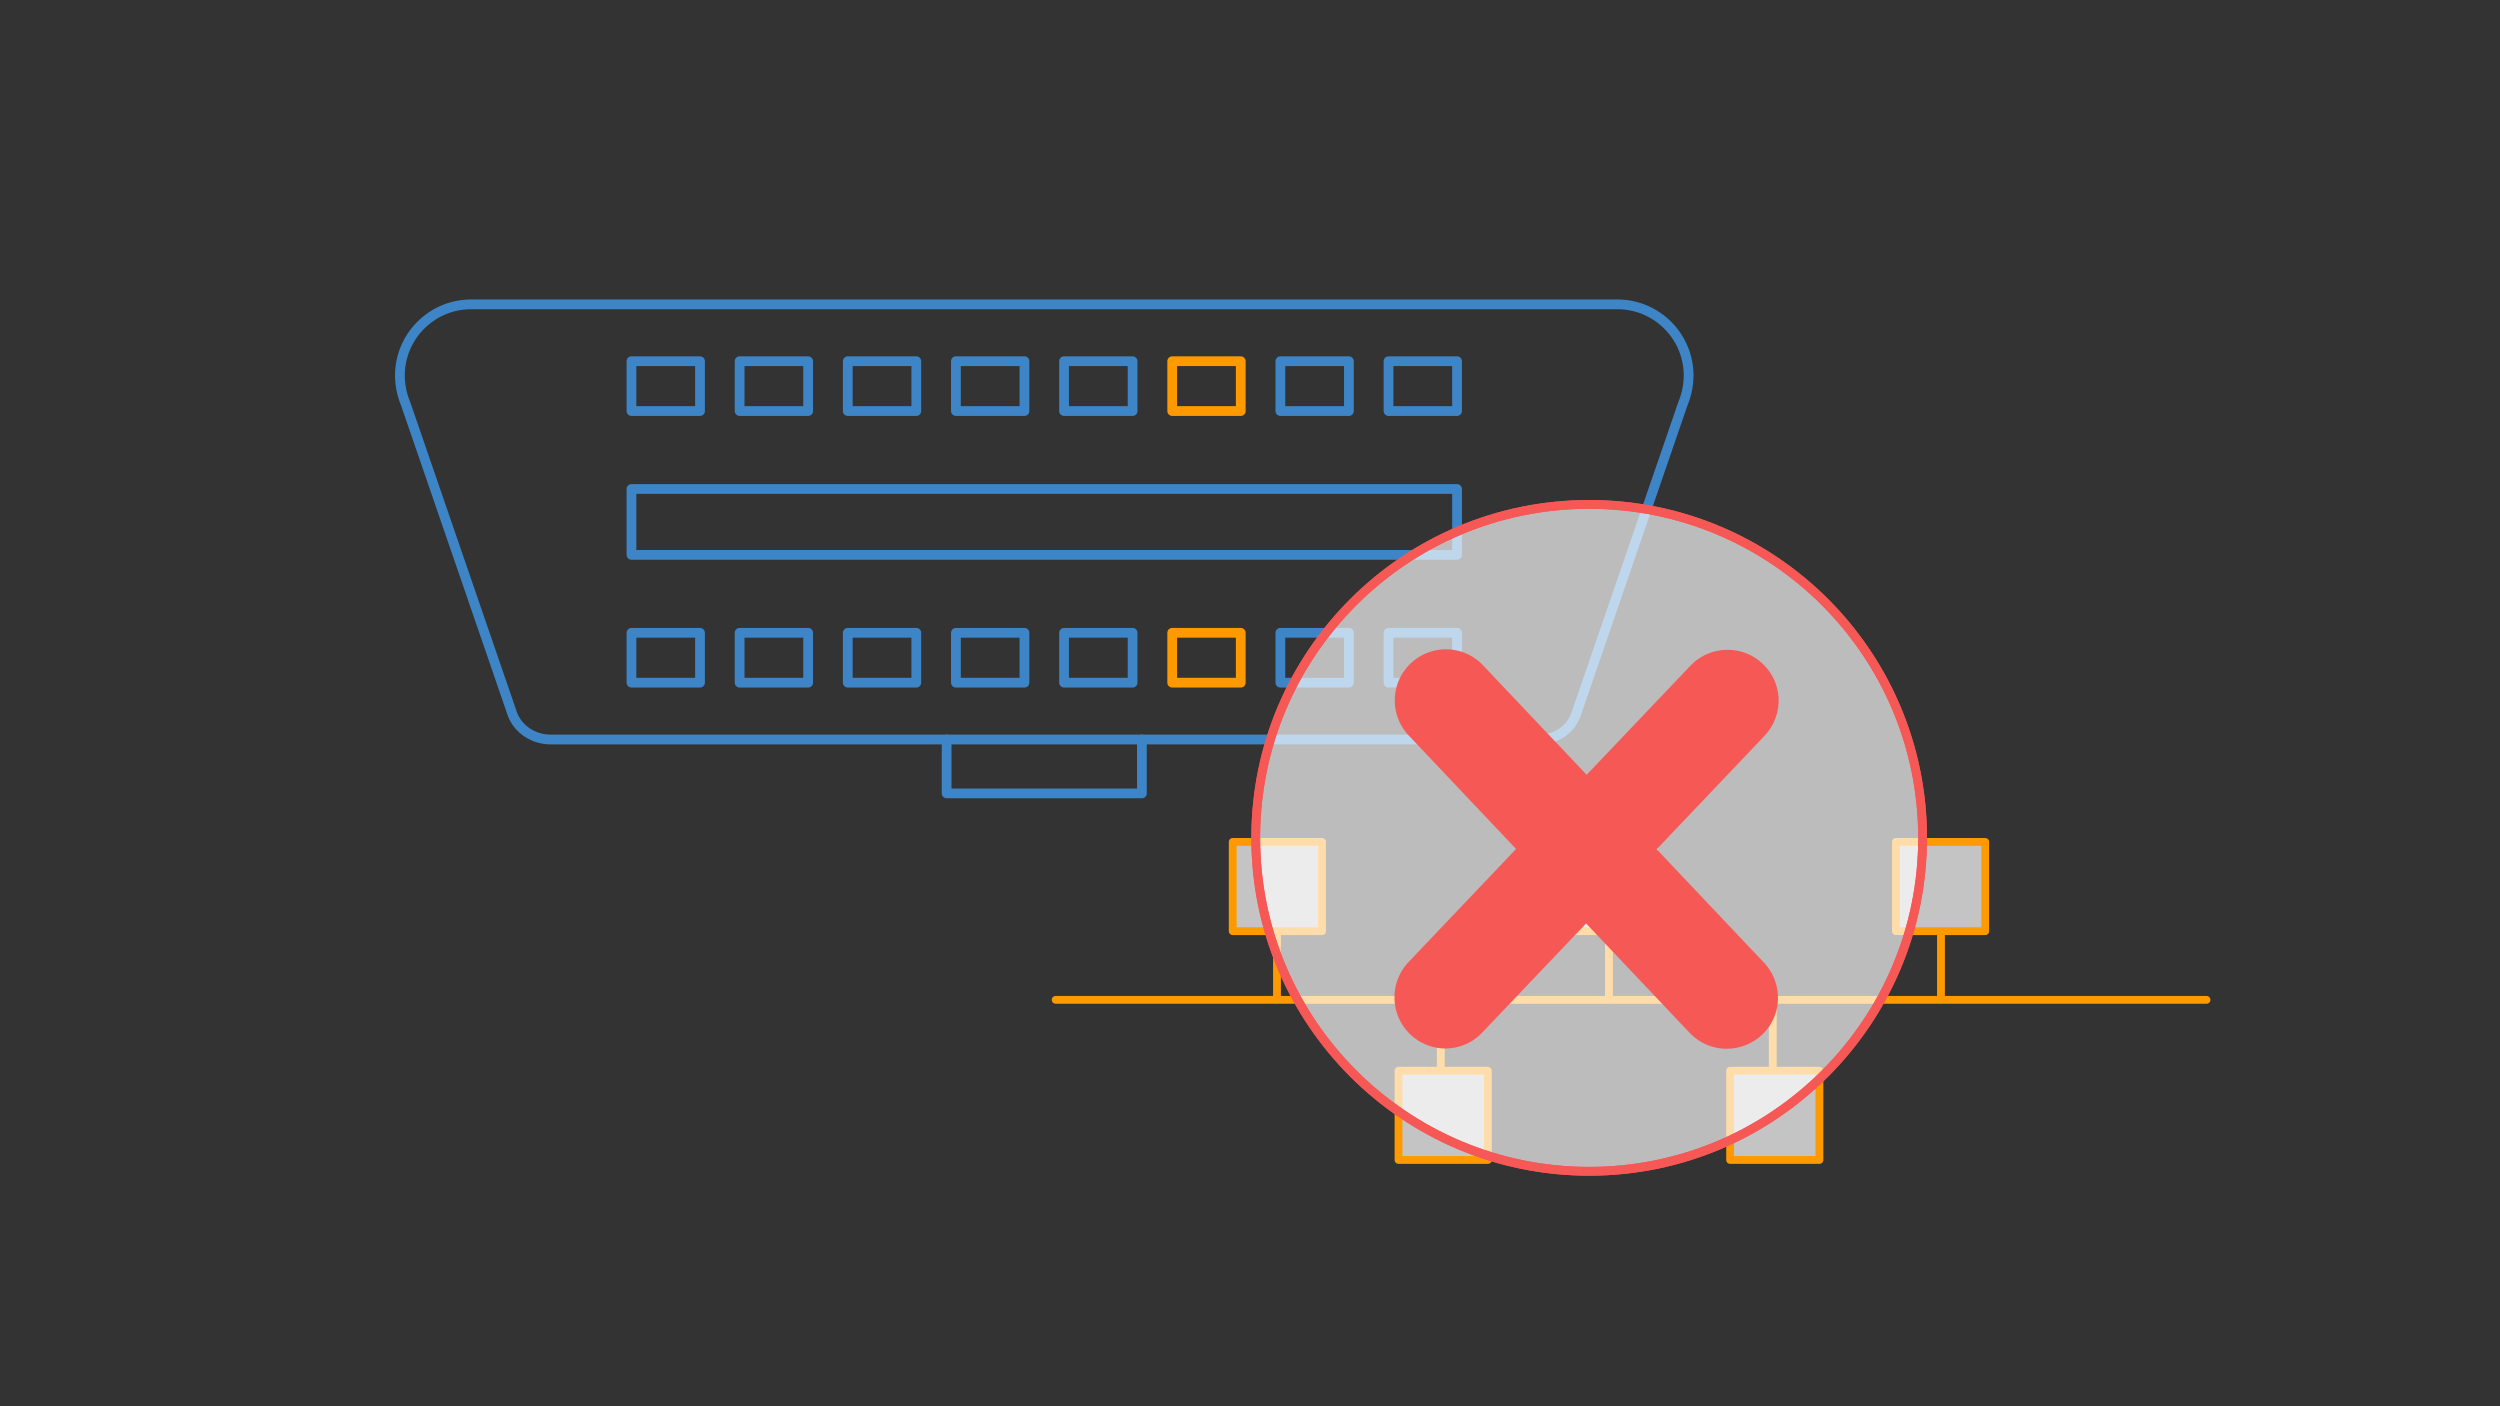 <svg xmlns="http://www.w3.org/2000/svg" xmlns:xlink="http://www.w3.org/1999/xlink" width="2560" height="1440" stroke="#000" stroke-linecap="round" stroke-linejoin="round" fill="#fff" fill-rule="evenodd"><rect width="100%" height="100%" fill="#333333" stroke="none"/><g stroke="#3d85c6" fill="none" stroke-linejoin="miter" stroke-width="10"><path d="M1723.41 413.08a76.5 76.5 0 0 0 5.74-28.41c0-40.32-32.69-73.01-73.01-73.01H482.51c-40.32 0-73.01 32.69-73.01 73.01.12 10.05 2.13 19.79 5.74 28.41l109.52 318.3c6.28 16.35 22.6 25.88 39.03 25.87h1011.06c18.95.33 33.64-10.46 39.04-25.87z"/><path d="M969.34 757.25v55.19h199.96v-55.19" stroke-linecap="butt"/><path d="M646.62 500.73h845.41v67.45H646.62z"/><use xlink:href="#B"/><use xlink:href="#B" x="110.75"/><use xlink:href="#B" x="221.49"/><use xlink:href="#B" x="332.24"/><use xlink:href="#B" x="442.98"/><use xlink:href="#B" x="553.73" stroke="#f90"/><use xlink:href="#B" x="664.48"/><use xlink:href="#B" x="775.22"/><use xlink:href="#B" y="278.13"/><use xlink:href="#B" x="110.75" y="278.13"/><use xlink:href="#B" x="221.49" y="278.13"/><use xlink:href="#B" x="332.24" y="278.13"/><use xlink:href="#B" x="442.98" y="278.13"/><use xlink:href="#B" x="553.73" y="278.13" stroke="#f90"/><use xlink:href="#B" x="664.48" y="278.13"/><use xlink:href="#B" x="775.22" y="278.13"/></g><g fill-opacity=".71" stroke="#f90" stroke-width="8"><path d="M1601.88 862.1h91.42v91.42h-91.42zm339.56 0h91.42v91.42h-91.42zm-509.35 234.29h91.42v91.42h-91.42zm339.57 0h91.42v91.42h-91.42z"/><path d="M1081 1023.84h1178.5M1262.31 862.1h91.42v91.42h-91.42z"/><path d="M1307.63 955.45v67.99m339.96-67.99v67.99m339.95-67.99v67.99m-512.2 1.19v67.99m339.96-67.99v67.99"/></g><circle cx="1627.3" cy="857.96" fill-opacity=".67" stroke="#f65856" r="341.44" stroke-width="9"/><path d="M1805.13 679.85c-20.77-19.92-54.06-19.07-73.98 1.7l-106.41 111.83-106.14-112.11a52.2 52.2 0 0 0-73.97-1.99c-21.06 19.91-21.91 52.92-2 73.98l109.83 116.09-110.11 115.8a52.5 52.5 0 0 0 1.71 73.98c10.24 9.67 23.04 14.51 35.85 14.51 13.94 0 27.6-5.4 37.84-16.22l106.42-111.82 106.13 112.11c10.24 10.81 24.18 16.22 37.84 16.22a53.8 53.8 0 0 0 36.14-14.23c21.05-19.92 21.9-52.92 1.99-73.98l-109.83-116.09 110.11-115.8c20.2-21.06 19.63-54.07-1.42-73.98z" fill="#f65856" fill-rule="nonzero" stroke="none"/><circle cx="1627.3" cy="857.96" fill="none" stroke="#f65856" r="341.44" stroke-width="9"/><defs ><path id="B" d="M646.62 369.87h70.18v51.04h-70.18z"/></defs></svg>